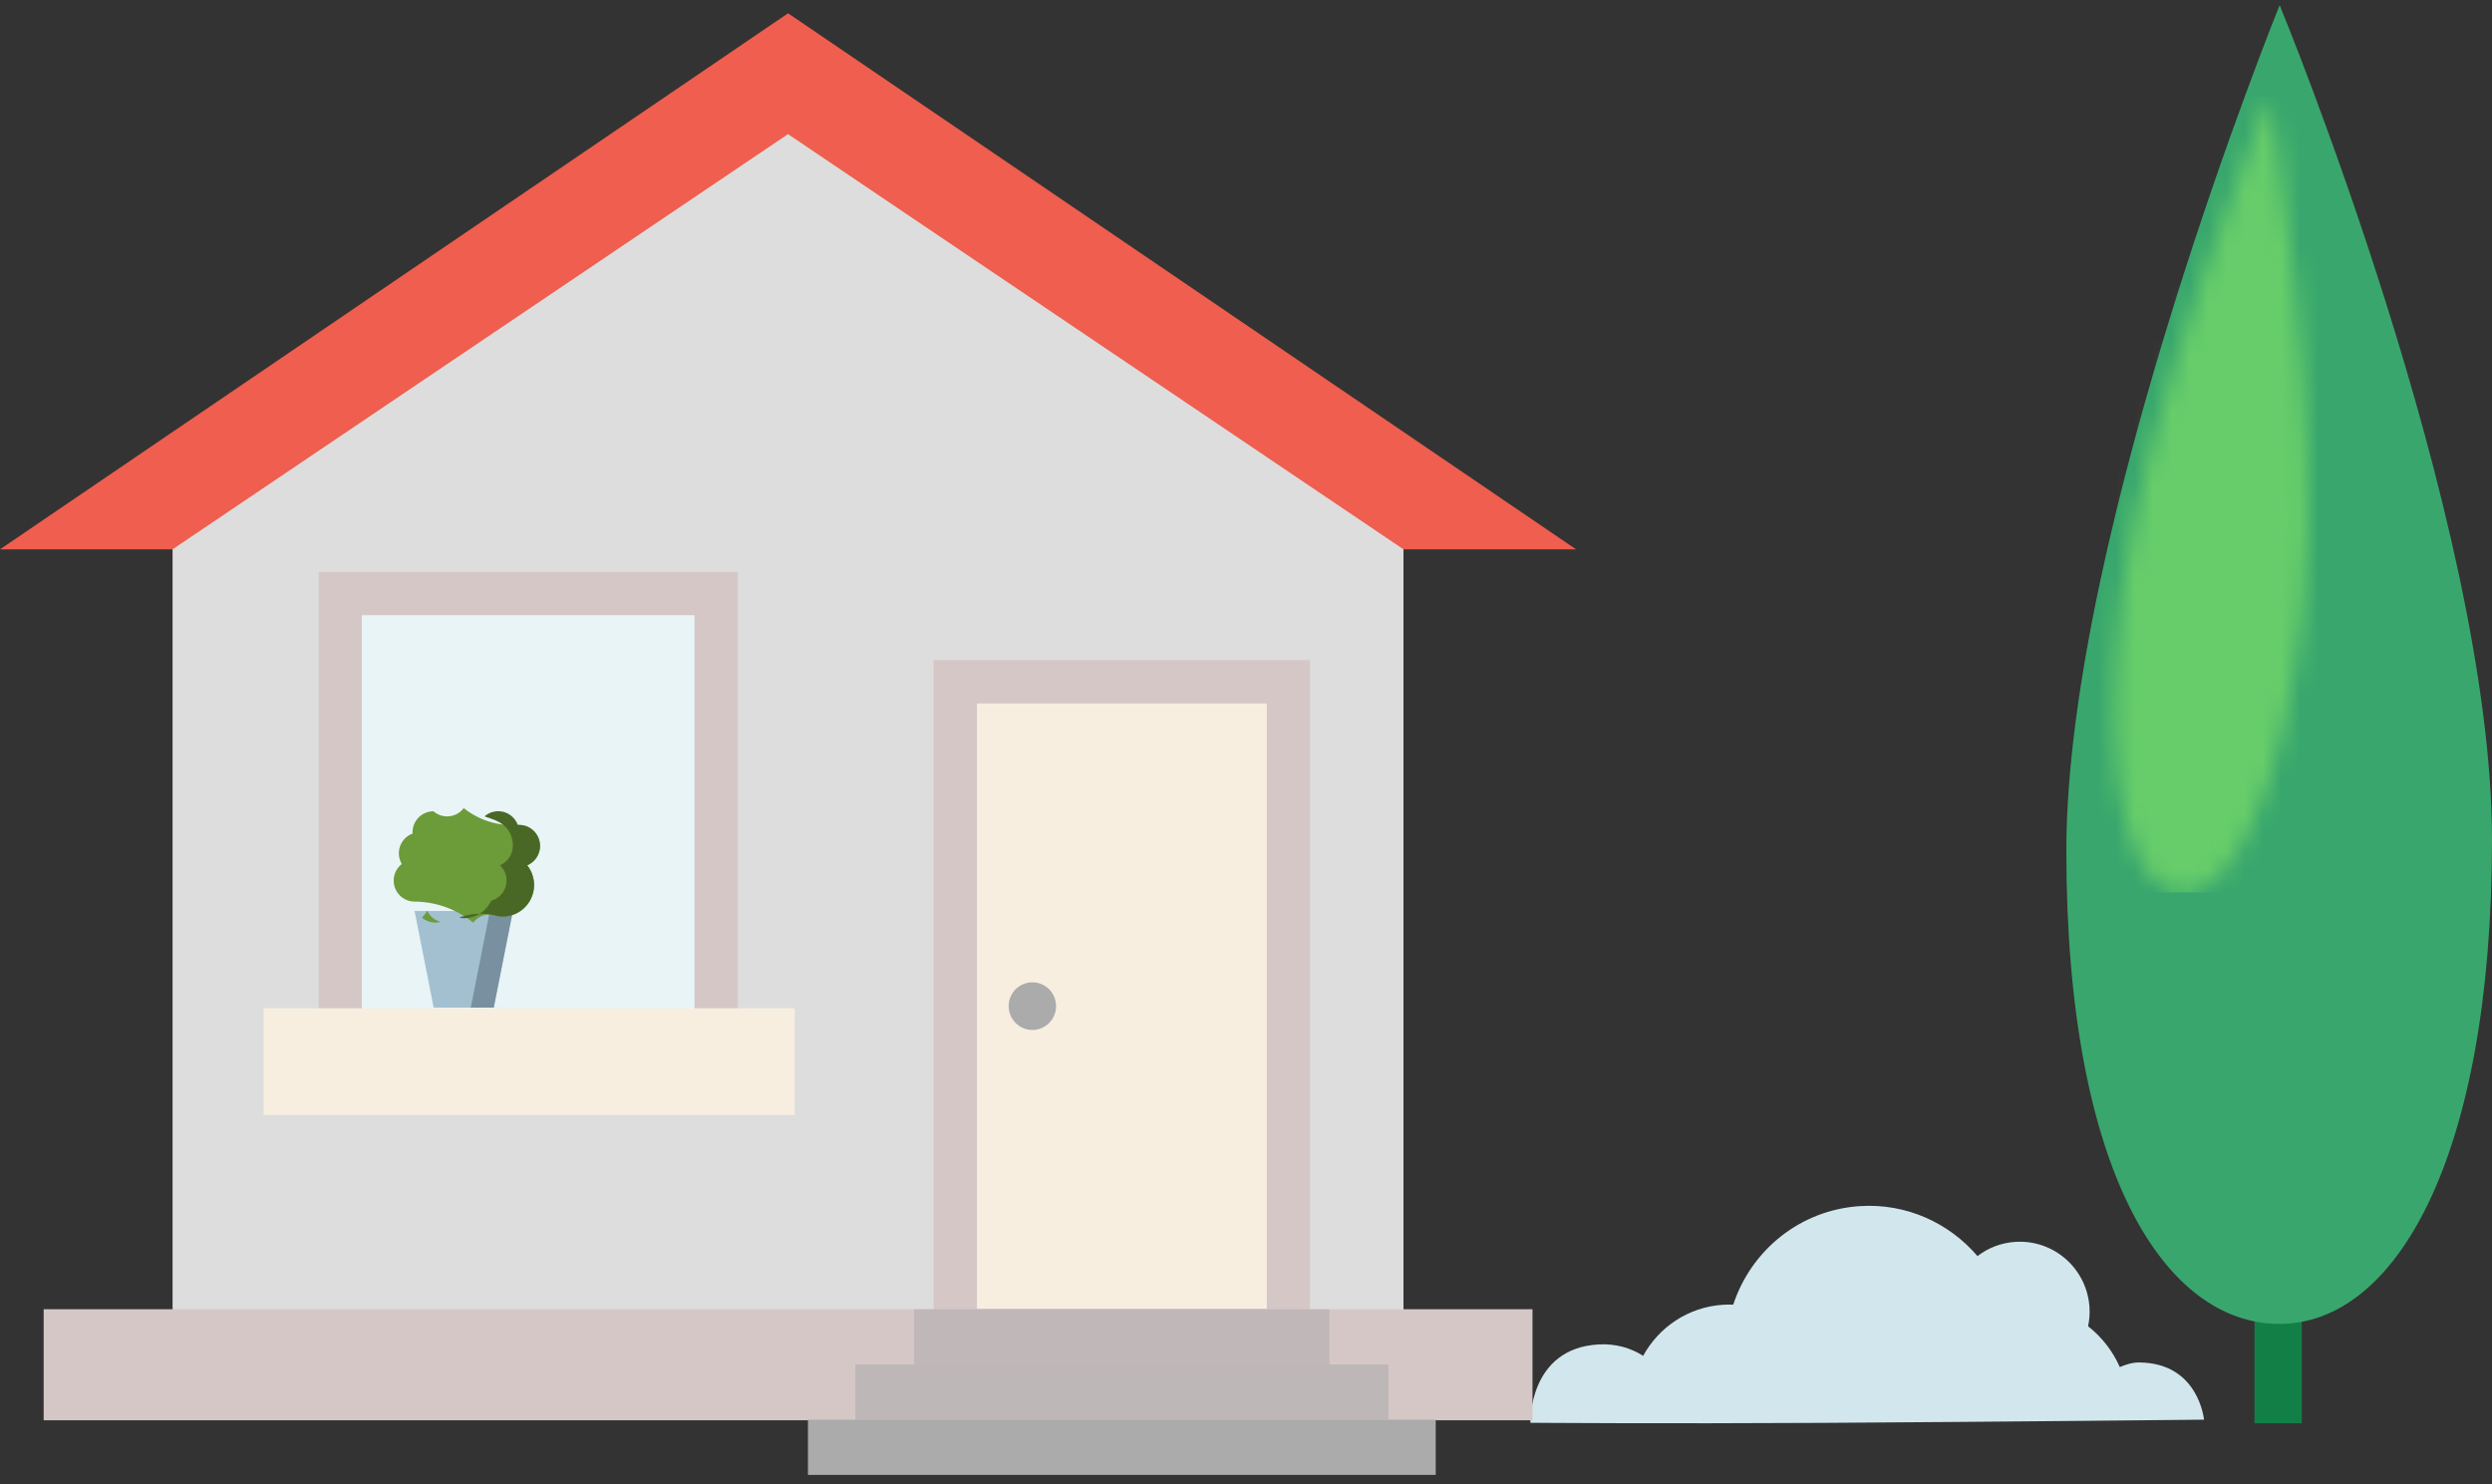 <svg width="136" height="81" viewBox="0 0 136 81" fill="none" xmlns="http://www.w3.org/2000/svg">
<rect x="0" y="0" width="136" height="81" fill="#333333" stroke="none"/>
<path fill-rule="evenodd" clip-rule="evenodd" d="M116.75 74.368C116.372 74.365 116.018 74.481 115.688 74.619C115.298 73.736 114.7 72.975 113.957 72.392C114.026 72.06 114.056 71.715 114.033 71.36C113.9 69.251 112.088 67.65 109.988 67.785C109.207 67.835 108.496 68.118 107.92 68.562C106.379 66.757 104.048 65.67 101.503 65.834C98.226 66.044 95.557 68.26 94.592 71.212C94.407 71.205 94.219 71.207 94.03 71.219C92.13 71.341 90.529 72.446 89.674 74.006C88.982 73.563 88.15 73.337 87.269 73.382C83.408 73.579 83.52 77.66 83.52 77.66C83.52 77.66 90.683 77.716 99.529 77.665C109.039 77.61 120.283 77.49 120.283 77.49C120.283 77.49 119.999 74.392 116.75 74.368Z" fill="#D2E7ED"/>
<path fill-rule="evenodd" clip-rule="evenodd" d="M123.039 77.687H125.621V62.283H123.039V77.687Z" fill="#128046"/>
<path fill-rule="evenodd" clip-rule="evenodd" d="M135.999 45.826C135.999 63.298 130.698 72.263 124.411 72.263C118.124 72.263 112.77 63.92 112.77 46.448C112.77 28.975 124.411 0.281 124.411 0.281C124.411 0.281 135.999 28.353 135.999 45.826Z" fill="#39A76D"/>
<mask id="mask0_1884_8465" style="mask-type:alpha" maskUnits="userSpaceOnUse" x="115" y="5" width="11" height="44">
<path d="M119.189 48.711C119.114 48.711 119.04 48.707 118.965 48.699C116.305 48.395 114.606 43.105 115.798 32.566C116.988 22.026 123.872 5.279 123.872 5.279C123.872 5.279 126.864 22.771 125.674 33.311C124.516 43.556 121.783 48.711 119.189 48.711Z" fill="white"/>
</mask>
<g mask="url(#mask0_1884_8465)">
<path fill-rule="evenodd" clip-rule="evenodd" d="M114.605 48.711H126.862V5.279H114.605V48.711Z" fill="#67CD6A"/>
</g>
<g clip-path="url(#clip0_1884_8465)">
<path d="M43.008 0.724L0 29.985H86.014L43.008 0.724Z" fill="#EF5E4E"/>
<path d="M43.006 7.321L9.418 29.983V74.163H76.594V29.983L43.006 7.321Z" fill="#DDDDDD"/>
<path d="M83.636 71.462H2.383V77.523H83.636V71.462Z" fill="#D6C7C7"/>
<path d="M40.265 31.212H17.391V58.158H40.265V31.212Z" fill="#D6C7C7"/>
<path d="M71.492 73.811V36.032H50.952V73.811H71.492Z" fill="#D6C7C7"/>
<path d="M69.134 38.399H53.316V71.435H69.134V38.399Z" fill="#F7EEE0"/>
<path d="M37.902 55.783V33.579H19.749V55.783H37.902Z" fill="#E8F4F6"/>
<path d="M43.369 55.036H14.387V60.857H43.369V55.036Z" fill="#F7EEE0"/>
<path d="M56.341 56.218C57.056 56.218 57.635 55.636 57.635 54.918C57.635 54.2 57.056 53.618 56.341 53.618C55.626 53.618 55.047 54.2 55.047 54.918C55.047 55.636 55.626 56.218 56.341 56.218Z" fill="#ABABAB"/>
<path opacity="0.5" d="M72.559 71.462H49.891V74.477H72.559V71.462Z" fill="#ABABAB"/>
<path opacity="0.6" d="M75.769 74.478H46.684V77.492H75.769V74.478Z" fill="#ABABAB"/>
<path d="M78.354 77.493H44.094V80.508H78.354V77.493Z" fill="#ABABAB"/>
<path d="M22.625 49.727L23.667 54.999H26.945L27.988 49.727H22.625Z" fill="#A3C0D1"/>
<path d="M26.735 49.727L25.691 54.999H26.947L27.989 49.727H26.735Z" fill="#7890A0"/>
<path d="M29.473 46.176C29.473 46.026 29.443 45.877 29.386 45.738C29.329 45.599 29.245 45.472 29.139 45.366C29.033 45.26 28.907 45.175 28.769 45.117C28.63 45.06 28.482 45.03 28.332 45.03C28.307 45.03 28.284 45.03 28.26 45.03C27.196 45.103 26.144 44.775 25.308 44.11C25.213 44.235 25.095 44.339 24.959 44.415C24.823 44.492 24.674 44.54 24.519 44.556C24.364 44.572 24.207 44.556 24.059 44.509C23.911 44.462 23.773 44.385 23.656 44.282C23.506 44.282 23.358 44.312 23.219 44.369C23.081 44.427 22.955 44.511 22.849 44.618C22.743 44.724 22.659 44.851 22.601 44.99C22.544 45.129 22.514 45.278 22.514 45.428C22.514 45.452 22.514 45.476 22.514 45.501C22.357 45.558 22.214 45.65 22.096 45.769C21.979 45.889 21.889 46.033 21.833 46.191C21.777 46.35 21.756 46.519 21.773 46.686C21.79 46.854 21.843 47.015 21.929 47.159C21.74 47.305 21.602 47.507 21.533 47.736C21.464 47.965 21.468 48.21 21.545 48.436C21.622 48.663 21.767 48.859 21.961 48.998C22.155 49.137 22.387 49.212 22.625 49.212C23.789 49.219 24.915 49.623 25.82 50.358C25.976 50.155 26.196 50.01 26.445 49.947C26.693 49.885 26.956 49.908 27.189 50.014C27.529 50.063 27.876 50.008 28.185 49.856C28.494 49.705 28.75 49.463 28.921 49.163C29.091 48.864 29.168 48.519 29.141 48.175C29.114 47.831 28.985 47.503 28.77 47.233C28.978 47.146 29.155 47 29.28 46.812C29.405 46.624 29.472 46.403 29.473 46.176V46.176Z" fill="#6C9B3A"/>
<path d="M22.916 44.564L22.941 44.532L22.91 44.559L22.916 44.564Z" fill="#6C9B3A"/>
<path d="M28.77 47.23C29.013 47.128 29.214 46.945 29.337 46.711C29.461 46.477 29.5 46.208 29.449 45.948C29.397 45.688 29.257 45.455 29.053 45.287C28.85 45.119 28.594 45.027 28.331 45.027C28.306 45.027 28.283 45.027 28.259 45.027C28.195 44.853 28.09 44.698 27.954 44.574C27.818 44.45 27.654 44.361 27.476 44.315C27.297 44.269 27.111 44.266 26.932 44.308C26.753 44.35 26.586 44.434 26.447 44.555C26.593 44.681 27.988 44.794 27.988 46.17C27.988 46.396 27.921 46.617 27.796 46.805C27.672 46.993 27.494 47.14 27.287 47.227C27.434 47.367 27.542 47.543 27.599 47.738C27.657 47.933 27.661 48.14 27.612 48.338C27.563 48.535 27.463 48.716 27.321 48.861C27.179 49.007 27.001 49.111 26.806 49.165C26.334 50.18 25.192 50.18 25.078 50.077C25.757 49.832 26.496 49.808 27.189 50.01C27.529 50.059 27.877 50.004 28.185 49.852C28.494 49.7 28.75 49.459 28.921 49.159C29.091 48.859 29.168 48.515 29.141 48.171C29.114 47.827 28.985 47.498 28.77 47.229V47.23Z" fill="#496825"/>
<path d="M23.309 49.708C23.24 49.851 23.143 49.978 23.023 50.081C23.23 50.26 23.494 50.358 23.767 50.358C23.863 50.357 23.959 50.345 24.052 50.32C23.892 50.279 23.742 50.202 23.613 50.097C23.485 49.991 23.381 49.858 23.309 49.708V49.708Z" fill="#6C9B3A"/>
</g>
<defs>
<clipPath id="clip0_1884_8465">
<rect width="86.014" height="79.781" fill="white" transform="translate(0 0.724)"/>
</clipPath>
</defs>
</svg>
